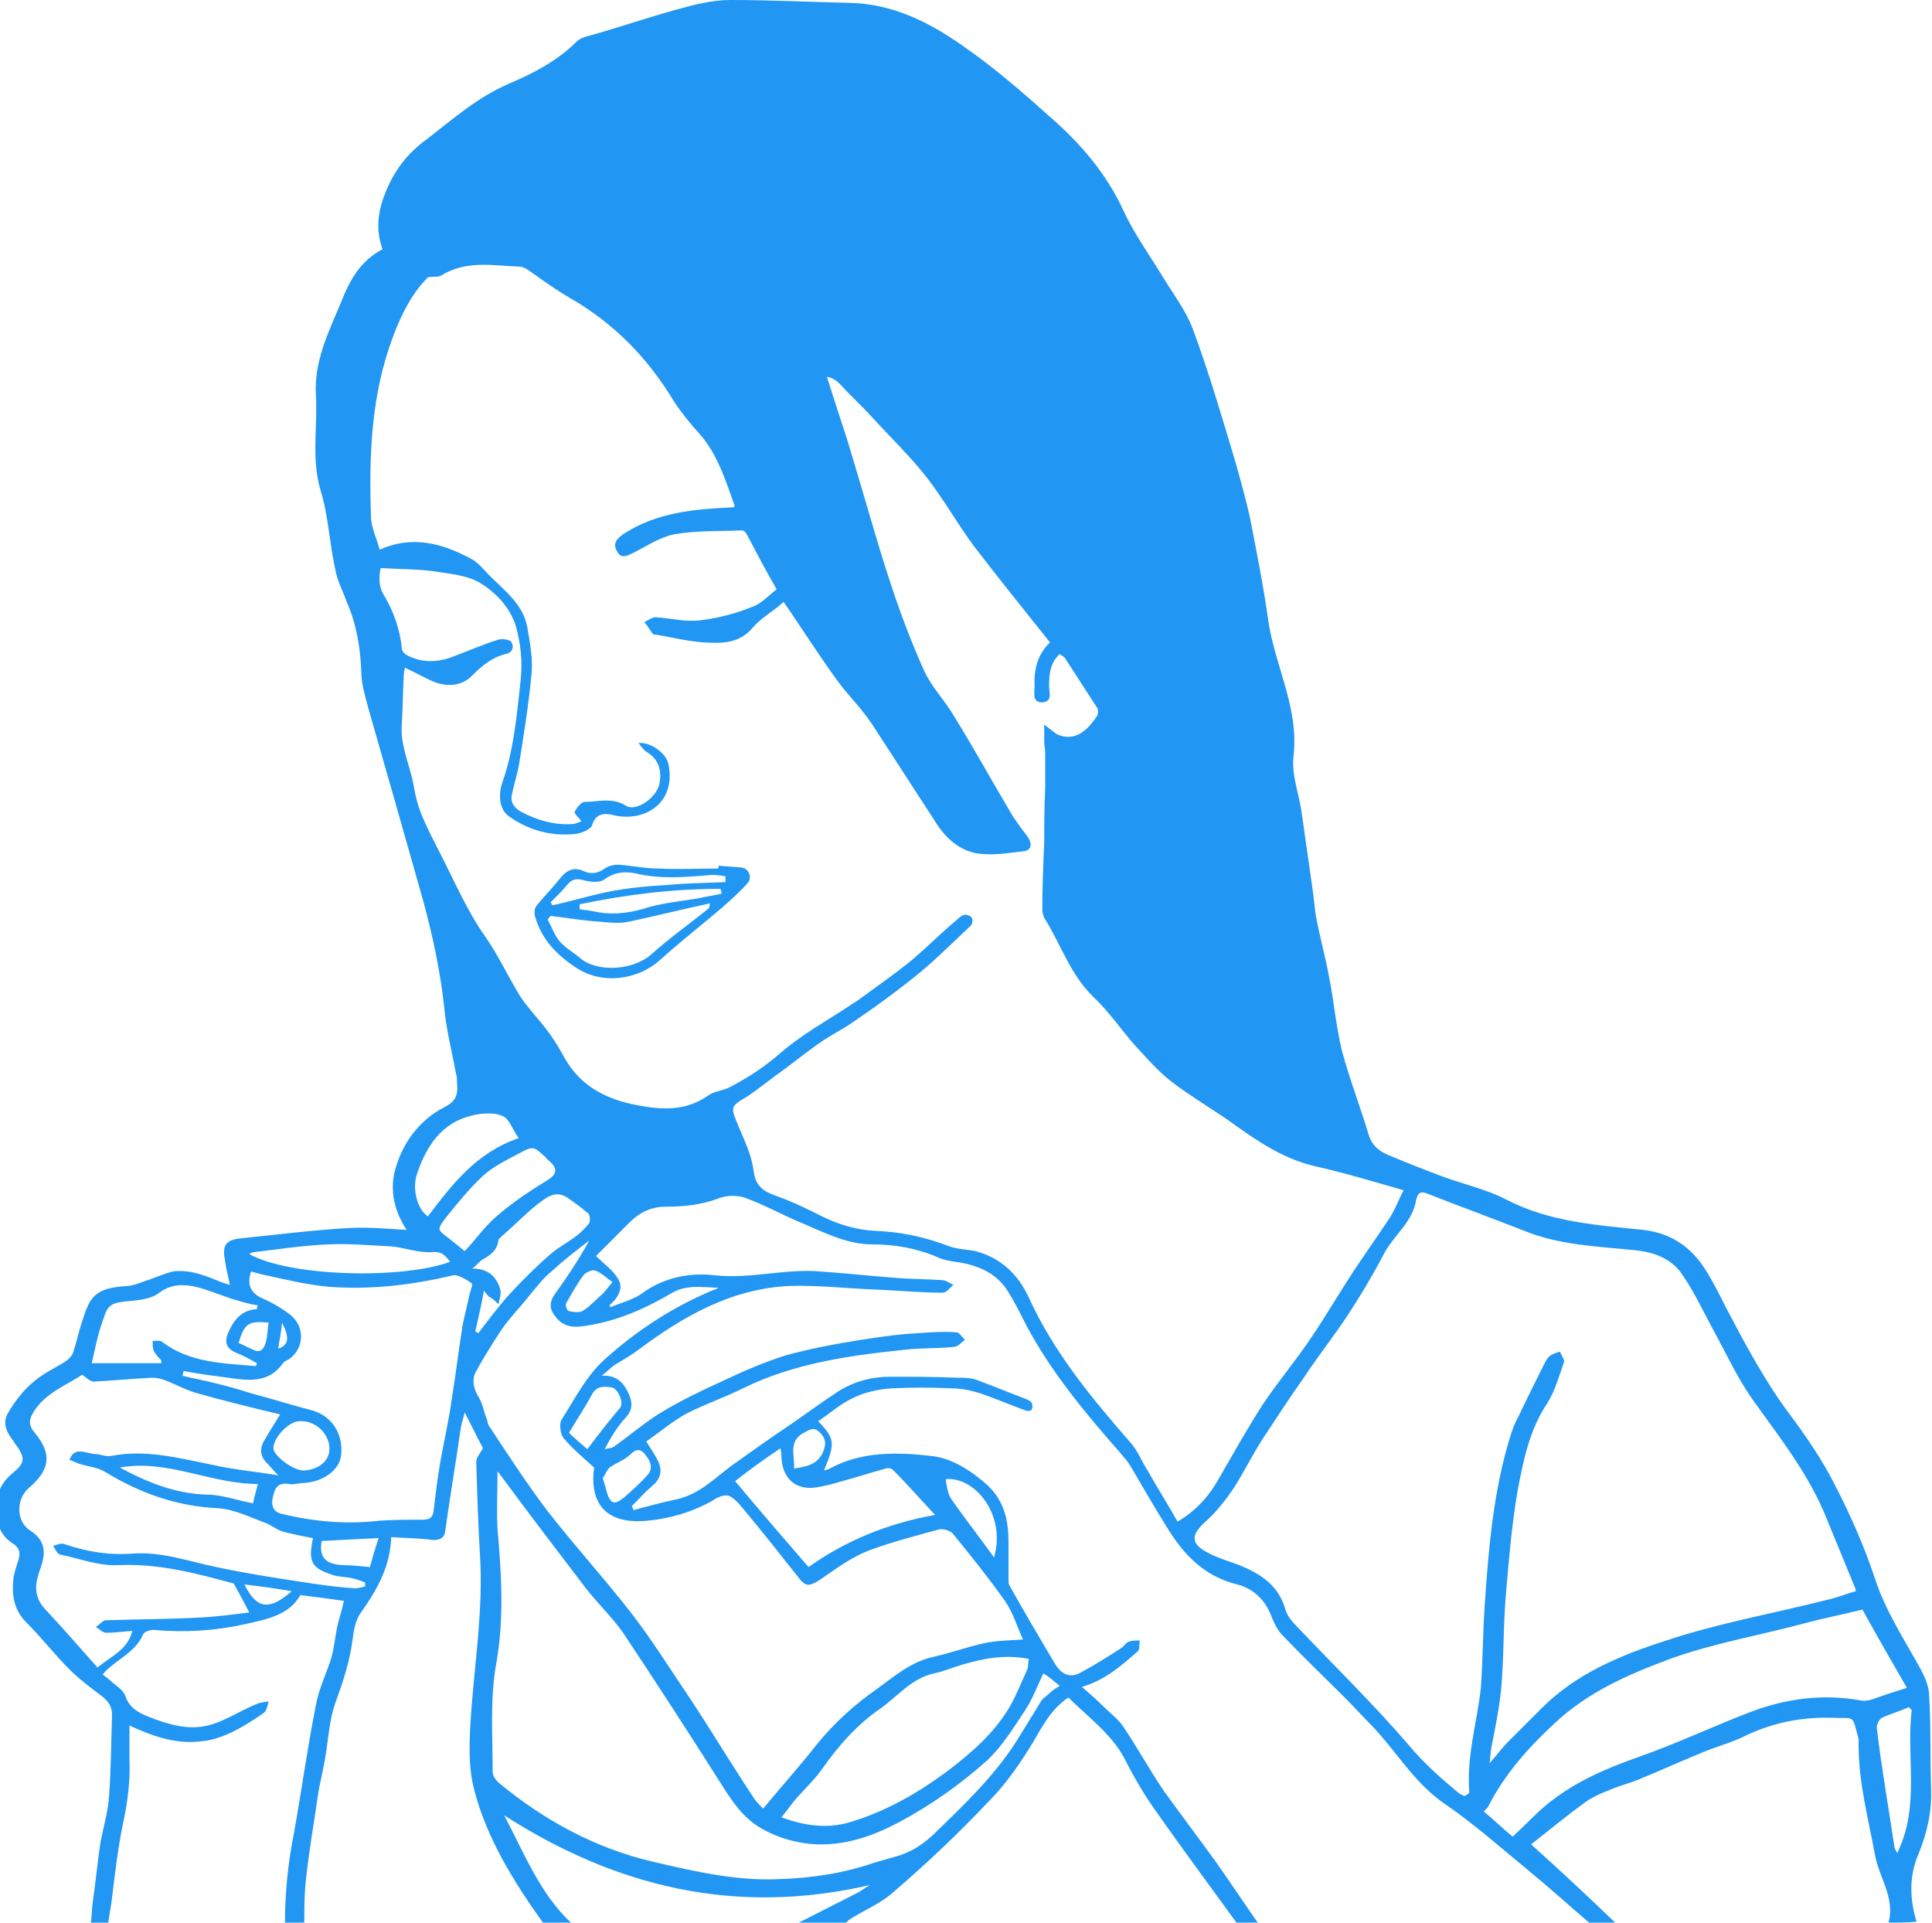 <?xml version="1.0" encoding="utf-8"?>
<!-- Generator: Adobe Illustrator 19.2.1, SVG Export Plug-In . SVG Version: 6.00 Build 0)  -->
<svg version="1.1" id="Layer_1" xmlns="http://www.w3.org/2000/svg" xmlns:xlink="http://www.w3.org/1999/xlink" x="0px" y="0px"
	 viewBox="0 0 200 199" style="enable-background:new 0 0 200 199;" xml:space="preserve">
<style type="text/css">
	.st0{fill:#2196F3;}
</style>
<g id="mouthwash-lady">
	<path class="st0" d="M195.5,199c0.7-2.6-1-4.7-1.4-7c-0.7-3.8-1.7-7.5-1.7-11.4c0-0.2,0-0.4,0-0.6c-0.7-2.6-0.3-2.1-2.7-2.2
		c-3.2-0.1-6.2,0.5-9.1,1.9c-1.4,0.7-3,1.1-4.4,1.7c-2.2,0.9-4.4,1.9-6.6,2.8c-0.7,0.3-1.5,0.5-2.3,0.8c-1,0.4-2.1,0.8-3,1.4
		c-2.1,1.5-4,3.1-5.8,4.5c3,2.7,5.9,5.4,8.7,8.1c-0.9,0-1.8,0-2.7,0c-2.1-1.8-4.2-3.7-6.4-5.5c-2.8-2.3-5.6-4.8-8.7-6.9
		c-3.1-2.2-4.9-5.4-7.4-8c-0.9-0.9-1.8-1.9-2.7-2.8c-2.2-2.2-4.4-4.3-6.5-6.5c-0.6-0.6-1-1.5-1.3-2.3c-0.7-1.6-1.9-2.6-3.4-3
		c-3.3-0.8-5.4-2.9-7.1-5.6c-1.4-2.2-2.7-4.5-4-6.7c-0.3-0.5-0.7-0.9-1.1-1.4c-3.6-4.1-7.1-8.3-9.7-13.2c-0.6-1.2-1.2-2.4-1.9-3.5
		c-1.2-1.9-3.2-2.7-5.4-3c-0.7-0.1-1.3-0.2-1.9-0.5c-2.1-0.9-4.4-1.3-6.7-1.3c-2.7,0-5.1-1.3-7.5-2.3c-1.9-0.8-3.7-1.8-5.6-2.5
		c-0.8-0.3-1.9-0.3-2.7,0c-1.8,0.7-3.7,0.9-5.6,0.9c-1.5,0-2.7,0.6-3.7,1.6c-1.2,1.2-2.4,2.4-3.5,3.5c0.9,0.9,1.8,1.5,2.3,2.4
		c0.6,1-0.1,2-0.9,2.7c0,0.1,0.1,0.2,0.1,0.2c1.2-0.5,2.5-0.8,3.5-1.6c2.2-1.5,4.7-2,7.3-1.7c3.7,0.4,7.2-0.7,10.9-0.4
		c2.8,0.2,5.5,0.5,8.3,0.7c1.4,0.1,2.9,0.1,4.3,0.2c0.4,0,0.8,0.3,1.2,0.5c-0.4,0.3-0.7,0.8-1.1,0.8c-2.1,0-4.3-0.2-6.4-0.3
		c-3.2-0.1-6.4-0.5-9.5-0.4c-6,0.3-10.9,3.1-15.6,6.6c-0.8,0.6-1.7,1.1-2.5,1.6c-0.4,0.3-0.7,0.6-1.3,1.1c1.6-0.1,2.3,0.8,2.8,1.9
		c0.4,0.9,0.4,1.7-0.4,2.5c-0.8,0.9-1.5,2-2.1,3.2c0.3-0.1,0.8-0.1,1-0.3c1.7-1.2,3.3-2.6,5-3.6c2-1.2,4.1-2.2,6.3-3.2
		c2.1-1,4.2-1.9,6.4-2.6c2.5-0.7,5.2-1.2,7.7-1.6c2-0.3,3.9-0.6,5.9-0.7c1.4-0.1,2.7-0.2,4.1-0.1c0.3,0,0.6,0.5,0.9,0.8
		c-0.4,0.2-0.7,0.7-1.1,0.7c-1.7,0.2-3.4,0.1-5.1,0.3c-5.8,0.6-11.5,1.4-16.8,4c-2,1-4.1,1.7-6,2.7c-1.4,0.8-2.7,1.9-4,2.8
		c0.5,0.8,1,1.5,1.3,2.2c0.4,1,0.1,1.8-0.8,2.5c-0.7,0.6-1.3,1.3-2,2c0.1,0.1,0.1,0.3,0.2,0.4c1.5-0.4,2.9-0.8,4.4-1.1
		c2.3-0.5,3.9-2.1,5.6-3.4c2.1-1.5,4.2-3,6.3-4.4c1.6-1.1,3.2-2.3,4.9-3.4c1.6-1,3.4-1.5,5.3-1.5c2.3,0,4.7,0,7,0.1
		c0.7,0,1.5,0,2.2,0.3c1.6,0.6,3.3,1.3,4.9,1.9c0.2,0.1,0.5,0.2,0.6,0.4c0.1,0.2,0.1,0.5,0,0.7c0,0.1-0.4,0.2-0.6,0.1
		c-1.4-0.5-2.8-1.1-4.2-1.6c-1.1-0.4-2.3-0.7-3.5-0.7c-2.1-0.1-4.2-0.1-6.2,0c-1.4,0.1-2.8,0.4-4,1c-1.3,0.6-2.4,1.6-3.6,2.4
		c1.7,1.8,1.8,2.2,0.6,5.1c0.3-0.1,0.5-0.1,0.6-0.2c3.3-1.8,7-1.7,10.5-1.3c2.1,0.2,4.1,1.5,5.8,3c1.8,1.7,2.2,3.7,2.2,6
		c0,1.3,0,2.5,0,3.8c0,0.2,0,0.5,0.1,0.6c1.5,2.7,3.1,5.4,4.7,8.1c0.6,1,1.5,1.6,2.7,0.9c1.5-0.8,2.9-1.7,4.3-2.6
		c0.2-0.2,0.4-0.5,0.7-0.6c0.3-0.1,0.7-0.1,1.1-0.1c-0.1,0.4,0,0.9-0.2,1.1c-1.7,1.5-3.4,3-5.8,3.7c0.8,0.7,1.5,1.3,2.2,2
		c0.7,0.7,1.5,1.3,2,2c1.5,2.2,2.8,4.6,4.3,6.8c1.8,2.5,3.7,5,5.5,7.5c1.4,2,2.8,4.1,4.2,6.1c-0.7,0-1.5,0-2.2,0
		c-2.9-4-5.8-7.9-8.6-11.9c-1.1-1.6-2.1-3.3-3-5.1c-1.4-2.6-3.8-4.3-5.8-6.3c-1.8,1.2-2.7,3-3.7,4.7c-1.3,2.1-2.7,4.2-4.5,6
		c-3.2,3.4-6.6,6.6-10.1,9.6c-1.3,1.1-3,1.8-4.4,2.7c-0.1,0.1-0.2,0.2-0.3,0.3c-1.6,0-3.3,0-4.9,0c2-1,4.1-2.1,6.1-3.1
		c0.4-0.2,0.7-0.5,1.3-0.8c-13.8,3.2-26.2,0.3-37.9-7.2c2.1,4,3.7,8.1,6.9,11.1c-1,0-1.9,0-2.9,0c-3-4.2-5.8-8.7-7.1-13.7
		c-0.7-2.6-0.5-5.6-0.3-8.4c0.4-5.2,1.2-10.4,0.9-15.7c-0.2-3.3-0.3-6.6-0.4-9.9c0-0.4,0.4-0.9,0.7-1.4c-0.6-1.1-1.2-2.4-1.9-3.7
		c-0.1,0.5-0.3,1-0.4,1.6c-0.5,3.5-1.1,7-1.6,10.6c-0.1,0.8-0.5,1-1.3,1c-1.4-0.2-2.9-0.2-4.3-0.3c-0.1,3.1-1.5,5.5-3.2,7.9
		c-0.5,0.7-0.7,1.8-0.8,2.7c-0.3,2.3-1,4.4-1.8,6.6c-0.6,1.7-0.7,3.6-1,5.4c-0.2,1.4-0.6,2.8-0.8,4.2c-0.4,2.8-0.9,5.6-1.2,8.4
		c-0.2,1.6-0.2,3.2-0.2,4.8c-0.7,0-1.3,0-2,0c0-3.1,0.3-6.2,0.9-9.2c0.8-4.4,1.4-8.9,2.3-13.4c0.3-1.7,1.1-3.3,1.6-4.9
		c0.3-1.1,0.4-2.2,0.6-3.2c0.2-0.9,0.5-1.7,0.7-2.7c-1.3-0.2-2.9-0.4-4.5-0.6c-1.2,2.1-3.5,2.5-5.7,3c-3.1,0.7-6.3,0.9-9.5,0.6
		c-0.4,0-1,0.2-1.1,0.5c-0.8,1.8-2.6,2.5-3.9,3.8c-0.1,0.1-0.1,0.2-0.3,0.3c0.4,0.3,0.8,0.6,1.1,0.9c0.5,0.4,1.1,0.8,1.3,1.4
		c0.4,1.2,1.4,1.7,2.4,2.1c2,0.8,4.1,1.4,6.1,0.9c1.7-0.4,3.3-1.5,5-2.2c0.4-0.2,0.8-0.2,1.3-0.3c-0.1,0.4-0.2,1-0.5,1.2
		c-1,0.7-2.1,1.4-3.3,2c-0.9,0.4-1.9,0.8-2.9,0.9c-2.7,0.4-5.1-0.4-7.7-1.6c0,1.2,0,2.4,0,3.5c0.1,2.3-0.2,4.5-0.7,6.8
		c-0.5,2.5-0.8,5-1.1,7.5c-0.1,0.9-0.3,1.8-0.4,2.7c-0.6,0-1.2,0-1.8,0c0.1-0.7,0.1-1.5,0.2-2.2c0.3-2.1,0.5-4.2,0.8-6.2
		c0.3-1.6,0.8-3.2,0.9-4.9c0.2-2.8,0.2-5.5,0.3-8.3c0-0.9-0.4-1.4-1-1.9c-1.2-0.9-2.4-1.8-3.4-2.8c-1.6-1.6-2.9-3.3-4.5-4.9
		c-1.3-1.3-1.5-2.9-1.3-4.6c0.1-0.6,0.3-1.2,0.5-1.8c0.2-0.7,0.2-1.2-0.5-1.7c-1.2-0.7-1.7-1.9-1.8-3.2c-0.1-1.7,0.4-3.1,1.8-4.2
		c1.2-1,1.2-1.5,0.3-2.8c-0.2-0.2-0.3-0.5-0.5-0.7c-0.6-0.8-0.9-1.7-0.4-2.6c0.7-1.2,1.6-2.4,2.7-3.3c0.9-0.8,2.2-1.4,3.3-2.1
		c0.3-0.2,0.7-0.6,0.8-1c0.3-0.9,0.5-1.9,0.8-2.8c0.9-2.9,1.3-3.8,4.9-4c0.8-0.1,1.6-0.5,2.3-0.7c0.8-0.3,1.5-0.6,2.3-0.8
		c1.6-0.2,3,0.3,4.5,0.9c0.4,0.2,0.8,0.3,1.4,0.5c-0.2-1-0.4-1.7-0.5-2.5c-0.3-1.5,0-2.1,1.4-2.3c3.9-0.4,7.8-0.9,11.6-1.1
		c1.9-0.1,3.9,0.1,5.8,0.2c-1.2-1.8-1.7-3.8-1.3-5.8c0.7-3,2.5-5.5,5.2-6.9c1.4-0.7,1.4-1.5,1.3-2.7c0-0.3,0-0.5-0.1-0.8
		c-0.4-2.2-1-4.5-1.2-6.7c-0.4-3.8-1.2-7.5-2.2-11.2c-1.9-6.7-3.8-13.4-5.7-20c-0.3-1.2-0.7-2.4-0.7-3.7c-0.1-2.5-0.5-4.9-1.5-7.2
		c-0.4-1.1-1-2.2-1.2-3.4c-0.6-2.7-0.7-5.5-1.5-8.1c-1-3.3-0.3-6.6-0.5-9.9c-0.2-3.5,1.3-6.5,2.6-9.6c0.9-2.3,2-4.3,4.3-5.5
		c-0.7-1.9-0.5-3.8,0.2-5.6c0.9-2.4,2.3-4.3,4.4-5.8c2.7-2.1,5.2-4.3,8.4-5.7c2.6-1.1,5.1-2.4,7.1-4.4c0.3-0.3,0.8-0.5,1.3-0.6
		C64.2,2.8,67.1,1.8,70,1c1.8-0.5,3.7-1,5.6-1C79.7,0,83.9,0.2,88,0.3c4.4,0.1,8.2,2,11.6,4.4c3.2,2.2,6.2,4.8,9.1,7.4
		c3.1,2.7,5.8,5.8,7.6,9.7c1.1,2.4,2.7,4.6,4.1,6.9c1.1,1.8,2.4,3.5,3.1,5.4c1.7,4.6,3.1,9.4,4.5,14.1c0.5,1.8,1,3.6,1.4,5.4
		c0.7,3.6,1.4,7.1,1.9,10.7c0.7,4.7,3.2,9,2.6,14c-0.2,1.8,0.5,3.7,0.8,5.5c0.4,2.8,0.8,5.6,1.2,8.4c0.1,0.8,0.2,1.7,0.3,2.5
		c0.4,2.2,1,4.3,1.4,6.5c0.5,2.5,0.7,5,1.3,7.5c0.8,3,1.9,5.8,2.8,8.8c0.3,1,1,1.6,1.9,2c1.9,0.8,3.9,1.6,5.8,2.3
		c2.2,0.8,4.5,1.3,6.6,2.4c4.5,2.3,9.3,2.6,14.1,3.1c2.6,0.3,4.6,1.5,6.1,3.6c0.9,1.3,1.7,2.9,2.4,4.3c2,3.8,4,7.6,6.6,11.1
		c1.8,2.4,3.5,4.9,4.8,7.5c1.6,3.1,3,6.3,4.1,9.6c1.1,3.4,3.1,6.4,4.8,9.5c0.4,0.8,0.8,1.7,0.8,2.6c0.2,3.2,0.1,6.4,0.2,9.6
		c0.1,2.4-0.4,4.6-1.3,6.8c-1,2.3-0.9,4.7-0.2,7C197.5,199,196.5,199,195.5,199z M77.9,65c-1.4,1.6-3.1,1.6-4.9,1.5
		c-1.7-0.1-3.3-0.5-5-0.8c-0.2,0-0.4,0-0.5-0.2c-0.3-0.4-0.5-0.8-0.8-1.1c0.4-0.2,0.9-0.6,1.3-0.5c1.5,0.1,3,0.5,4.5,0.3
		c1.8-0.2,3.7-0.7,5.4-1.4c0.9-0.3,1.7-1.2,2.5-1.8c-1.1-1.9-2.1-3.8-3.1-5.7c-0.1-0.2-0.3-0.4-0.5-0.4c-2.4,0.1-4.7,0-7,0.4
		c-1.5,0.3-2.8,1.2-4.2,1.9c-0.6,0.3-1.3,0.7-1.7-0.1c-0.5-0.8-0.1-1.3,0.6-1.8c3.5-2.3,7.4-2.6,11.5-2.8c0-0.1,0.1-0.2,0-0.3
		c-0.9-2.5-1.7-5.1-3.5-7.2c-1-1.1-1.9-2.2-2.7-3.4c-2.7-4.5-6.2-8.1-10.7-10.7c-1.4-0.8-2.8-1.8-4.2-2.8c-0.3-0.2-0.7-0.5-1.1-0.5
		c-2.7-0.1-5.5-0.7-8.1,0.9c-0.3,0.2-0.8,0.1-1.4,0.2c-1.6,1.6-2.7,3.7-3.6,6.1c-2.3,6.1-2.5,12.3-2.3,18.6c0,1.2,0.6,2.3,0.9,3.5
		c3.3-1.5,6.4-0.7,9.4,0.9c0.8,0.4,1.4,1.2,2,1.8c1.6,1.6,3.5,3,3.9,5.4c0.3,1.7,0.6,3.4,0.4,5c-0.3,3.1-0.8,6.2-1.3,9.3
		c-0.2,1-0.5,1.9-0.7,2.9c-0.2,0.8,0.2,1.4,0.9,1.8c1.7,0.9,3.4,1.4,5.3,1.3c0.4,0,0.7-0.2,1-0.3c-0.3-0.4-0.8-0.8-0.7-1
		c0.2-0.4,0.7-1,1-1c1.4,0,2.9-0.5,4.3,0.4c1.1,0.7,3.4-1,3.5-2.5c0.2-1.3-0.2-2.4-1.4-3.1c-0.3-0.2-0.5-0.5-0.8-0.9
		c1.3-0.1,2.9,1.1,3.1,2.2c0.8,3.9-2.3,6-5.6,5.3c-0.7-0.2-1.9-0.4-2.3,1c-0.1,0.4-1,0.8-1.6,0.9c-2.5,0.3-4.9-0.3-7-1.8
		c-0.9-0.6-1.2-2-0.7-3.5c1.2-3.4,1.5-7,1.9-10.6c0.2-2,0-3.8-0.5-5.6c-0.6-1.9-2-3.4-3.6-4.4c-1.4-0.9-3.3-1-5.1-1.3
		c-1.7-0.2-3.5-0.2-5.3-0.3c-0.2,1-0.2,2,0.4,2.9c1,1.7,1.6,3.5,1.8,5.4c0,0.3,0.3,0.6,0.5,0.7c1.5,0.8,3.1,0.8,4.7,0.2
		c1.6-0.6,3.2-1.3,4.8-1.8c0.4-0.1,1.1,0,1.3,0.2c0.4,0.6,0.1,1.2-0.6,1.3c-1.5,0.4-2.5,1.3-3.5,2.3c-1,1-2.5,1.1-3.8,0.6
		c-1-0.4-2-1-3.1-1.5c0,0.2-0.1,0.5-0.1,0.8c-0.1,1.7-0.1,3.3-0.2,5c-0.2,2.2,0.8,4.2,1.2,6.3c0.2,1.2,0.5,2.4,1,3.5
		c0.5,1.2,1.1,2.3,1.7,3.5c1.5,2.9,2.8,6,4.7,8.7c1.4,2,2.4,4.2,3.7,6.3c0.8,1.2,1.8,2.2,2.7,3.4c0.7,0.9,1.3,1.9,1.9,3
		c1.7,2.9,4.3,4.2,7.5,4.8c2.6,0.5,5,0.6,7.3-1c0.7-0.5,1.6-0.5,2.3-0.9c1.9-1,3.6-2.1,5.3-3.6c2.1-1.8,4.6-3.2,6.9-4.7
		c0.4-0.3,0.8-0.5,1.2-0.8c1.9-1.4,3.8-2.7,5.6-4.2c1.4-1.2,2.7-2.5,4.1-3.7c0.4-0.3,0.7-0.7,1.1-0.8c0.2-0.1,0.7,0.1,0.8,0.3
		c0.1,0.1,0.1,0.6-0.1,0.8c-1.7,1.6-3.4,3.3-5.2,4.8c-2.3,1.9-4.8,3.7-7.3,5.4c-0.9,0.6-1.9,1.1-2.8,1.7c-1.3,0.9-2.6,1.9-3.9,2.9
		c-1.3,0.9-2.5,1.9-3.8,2.8c-2,1.2-1.9,1.1-1,3.3c0.6,1.4,1.3,2.9,1.5,4.4c0.2,1.7,1,2.2,2.4,2.7c1.7,0.6,3.3,1.4,4.9,2.2
		c1.7,0.8,3.4,1.3,5.3,1.4c2.6,0.1,5,0.6,7.4,1.5c0.9,0.4,2,0.4,3,0.6c2.6,0.7,4.4,2.4,5.5,4.8c2.6,5.7,6.5,10.4,10.6,15.1
		c0.7,0.8,1.1,1.9,1.7,2.8c1,1.8,2.1,3.5,3.1,5.3c2-1.2,3.3-2.7,4.3-4.5c1.5-2.6,2.9-5.1,4.5-7.6c1.6-2.4,3.4-4.5,5-6.9
		c1.5-2.2,2.9-4.6,4.4-6.9c1.2-1.8,2.4-3.5,3.6-5.3c0.7-1,1.1-2.2,1.6-3.1c-3.1-0.9-6.1-1.8-9.2-2.5c-3-0.7-5.5-2.3-7.9-4
		c-2.3-1.7-4.8-3.1-7-4.8c-1.4-1.1-2.6-2.5-3.8-3.8c-1.4-1.6-2.6-3.4-4.2-4.9c-2.4-2.3-3.4-5.5-5.1-8.2c-0.1-0.2-0.2-0.6-0.2-0.8
		c0-2.4,0.1-4.7,0.2-7.1c0-1.8,0-3.6,0.1-5.5c0-1.3,0-2.5,0-3.8c0-0.3-0.1-0.6-0.1-1c0-0.6,0-1.2,0-1.8c0.4,0.3,0.9,0.7,1.3,1
		c1.8,0.8,3.1-0.3,4.1-1.8c0.2-0.2,0.2-0.7,0.1-0.9c-1.1-1.7-2.2-3.4-3.3-5.1c-0.1-0.2-0.3-0.3-0.6-0.5c-1,0.9-1.1,2.1-1.1,3.3
		c0,0.7,0.4,1.6-0.7,1.7c-1.1,0-0.8-1-0.8-1.7c-0.1-1.8,0.4-3.4,1.6-4.5c-2.7-3.4-5.3-6.6-7.9-10c-1.7-2.3-3.1-4.8-4.8-7
		c-1.7-2.2-3.8-4.2-5.7-6.3c-1.1-1.2-2.3-2.3-3.4-3.5c-0.3-0.3-0.7-0.6-1.3-0.7c0.7,2.2,1.4,4.4,2.1,6.5c0.3,1,0.6,2,0.9,3
		c1.2,4,2.3,8,3.6,11.9c1,3.1,2.2,6.2,3.5,9.1c0.8,1.7,2.2,3.1,3.1,4.7c2,3.2,3.8,6.5,5.7,9.7c0.5,0.9,1.2,1.8,1.8,2.6
		c0.6,0.8,0.5,1.5-0.3,1.6c-1.7,0.2-3.4,0.5-5,0.2c-2-0.4-3.4-1.9-4.4-3.6c-2.1-3.2-4.2-6.5-6.3-9.7c-1.1-1.7-2.6-3.1-3.8-4.8
		c-1.8-2.5-3.4-5-5.1-7.5c-0.1-0.1-0.2-0.3-0.3-0.4C80.2,63.2,78.8,63.9,77.9,65z M152.1,185.5c-0.3-3.7,0.8-7.2,1.2-10.8
		c0.2-2.8,0.2-5.7,0.4-8.6c0.4-5.9,0.9-11.9,2.7-17.6c0.2-0.6,0.4-1.2,0.7-1.7c0.9-1.9,1.8-3.7,2.7-5.5c0.2-0.4,0.4-0.8,0.7-1
		c0.3-0.2,0.7-0.3,1-0.4c0.1,0.4,0.5,0.8,0.4,1.1c-0.5,1.4-0.9,2.9-1.7,4.2c-1.9,2.8-2.5,6-3.1,9.1c-0.6,3.5-0.9,7.1-1.2,10.6
		c-0.3,3.3-0.2,6.6-0.5,9.9c-0.2,2-0.6,4-1,6c-0.1,0.5-0.1,0.9-0.2,1.7c0.8-0.9,1.3-1.6,1.9-2.2c1.2-1.2,2.3-2.3,3.5-3.5
		c3.6-3.6,8.2-5.5,12.9-7c5.4-1.8,11.1-2.8,16.6-4.2c1-0.2,1.9-0.6,3-0.9c0,0,0-0.1,0-0.2c-1-2.4-2-4.9-3-7.3
		c-1.8-4.5-4.7-8.2-7.5-12.1c-1.6-2.2-2.7-4.6-4-7c-1.1-2-2.1-4.2-3.4-6.1c-1.1-1.7-2.9-2.4-5-2.6c-3.8-0.4-7.7-0.5-11.4-2
		c-3.3-1.3-6.6-2.5-9.9-3.8c-0.7-0.3-1.1-0.3-1.3,0.6c-0.4,2.4-2.4,3.7-3.4,5.7c-1.1,2.1-2.3,4.1-3.6,6.1c-1.5,2.3-3.2,4.4-4.7,6.7
		c-1.5,2.1-2.9,4.3-4.3,6.4c-1,1.6-1.8,3.2-2.8,4.8c-0.8,1.2-1.8,2.5-2.9,3.5c-1.7,1.5-1.7,2.4,0.3,3.4c1,0.5,2,0.8,3.1,1.2
		c2.2,0.9,4.1,2.1,4.8,4.7c0.2,0.6,0.7,1.2,1.2,1.7c3.9,4.1,7.9,8,11.6,12.3c1.5,1.8,3.2,3.3,5,4.8c0.2,0.2,0.5,0.3,0.7,0.4
		C152,185.7,152.1,185.6,152.1,185.5z M69.6,133.8c-2.7,1.6-5.6,2.9-8.8,3.4c-1.1,0.2-2.3,0.3-3.2-0.8c-0.7-0.8-0.8-1.5-0.2-2.4
		c1.3-1.8,2.5-3.6,3.6-5.6c-1.3,1-2.6,2-3.8,3.1c-0.5,0.4-1,0.9-1.4,1.4c-0.7,0.8-1.3,1.6-2,2.4c-0.7,0.8-1.4,1.6-2,2.5
		c-0.9,1.4-1.8,2.8-2.6,4.3c-0.4,0.9-0.1,1.8,0.4,2.6c0.4,0.7,0.5,1.5,0.8,2.2c0.1,0.3,0.1,0.6,0.3,0.8c1.9,2.9,3.8,5.8,5.9,8.6
		c2.8,3.6,5.9,7,8.7,10.6c2.1,2.7,3.9,5.6,5.8,8.4c2.4,3.6,4.6,7.3,7,10.9c0.2,0.3,0.5,0.6,0.9,1c1.9-2.3,3.8-4.4,5.6-6.7
		c1.8-2.2,3.9-4.1,6.2-5.7c1.8-1.3,3.5-2.8,5.8-3.3c1.8-0.4,3.4-1,5.2-1.4c1.3-0.3,2.6-0.3,4.1-0.4c-0.6-1.3-1-2.7-1.8-3.9
		c-1.7-2.4-3.6-4.8-5.5-7.1c-0.3-0.3-1-0.5-1.4-0.4c-2.5,0.7-4.9,1.3-7.3,2.2c-1.8,0.7-3.4,1.9-5,3c-1.1,0.7-1.5,0.8-2.3-0.3
		c-1.9-2.4-3.8-4.8-5.8-7.2c-0.4-0.5-0.9-1-1.4-1.2c-0.5-0.1-1.2,0.2-1.6,0.5c-2.1,1.2-4.5,1.9-6.8,2.1c-4.2,0.4-6-1.7-5.5-5.5
		c-1.2-1.1-2.3-2-3.2-3.1c-0.3-0.4-0.4-1.4-0.2-1.8c1.4-2.2,2.6-4.6,4.5-6.3c3.1-2.8,6.7-5.2,10.6-6.9c0.4-0.2,0.8-0.3,1.2-0.5
		C72.5,133.2,71,133,69.6,133.8z M108,173.2c-0.6,1.3-1.1,2.6-1.8,3.7c-1.2,1.8-2.4,3.8-4,5.3c-2.8,2.5-5.9,4.7-9.3,6.5
		c-2.7,1.4-5.4,2.3-8.4,2.2c-1.9-0.1-3.8-0.6-5.6-1.6c-2.1-1.2-3.2-3-4.4-4.9c-3.3-5.2-6.6-10.3-10-15.4c-1.2-1.7-2.7-3.1-4-4.8
		c-2.9-3.8-5.8-7.6-8.6-11.4c-0.1-0.1-0.2-0.3-0.4-0.5c0,2.1-0.1,4,0,5.9c0.4,4.6,0.7,9.2-0.1,13.8c-0.7,3.8-0.4,7.6-0.4,11.4
		c0,0.4,0.3,0.8,0.6,1.1c4.7,3.9,10,6.8,16,8.2c4.3,1,8.6,2,13,1.8c3.4-0.1,6.7-0.6,9.9-1.7c0.7-0.2,1.4-0.4,2.1-0.6
		c1.5-0.4,2.7-1.1,3.9-2.2c3.2-3.1,6.4-6.1,8.8-9.9c0.8-1.3,1.6-2.6,2.4-3.9c0.2-0.4,0.6-0.6,0.9-0.9c0.3-0.3,0.6-0.5,1.1-0.8
		C109,173.9,108.5,173.5,108,173.2z M9.8,150.5c0.6,0,1.1,0.3,1.7,0.2c3.6-0.7,6.9,0.2,10.4,0.9c2.2,0.5,4.4,0.7,6.9,1.1
		c-0.6-0.6-0.9-1-1.2-1.3c-0.7-0.7-0.7-1.5-0.3-2.2c0.5-0.9,1.1-1.8,1.7-2.8c-2.9-0.7-5.8-1.4-8.6-2.2c-1.1-0.3-2.2-0.9-3.2-1.3
		c-0.5-0.2-1-0.3-1.5-0.3c-2,0.1-4,0.3-6,0.4c-0.4,0-0.7-0.4-1.2-0.7c-1.7,1.1-3.8,1.9-5,3.8c-0.5,0.8-0.6,1.4,0.1,2.2
		c1.8,2.2,1.6,3.8-0.6,5.7c-1.4,1.2-1.3,3.5,0.1,4.4c1.4,0.9,1.7,2,1.2,3.6c-0.2,0.6-0.4,1.1-0.5,1.7c-0.2,1.1,0.1,2.1,1,3
		c1.8,1.9,3.5,3.9,5.3,5.9c1.4-1.2,3.1-1.8,3.6-3.8c-1.1,0.1-1.9,0.2-2.7,0.2c-0.4,0-0.7-0.4-1.1-0.6c0.4-0.2,0.7-0.7,1.1-0.7
		c3.4-0.1,6.7-0.1,10.1-0.3c1.6-0.1,3.1-0.3,4.7-0.5c-0.5-1-1-1.9-1.6-3c-3.7-1-7.7-2.1-12-1.9c-2,0.1-4-0.7-6-1.1
		c-0.3-0.1-0.5-0.6-0.7-0.9c0.4-0.1,0.8-0.3,1.1-0.2c2.3,0.8,4.7,1.2,7.2,1c3-0.2,5.7,0.8,8.6,1.4c3.3,0.7,6.6,1.2,9.9,1.7
		c1.4,0.2,2.9,0.4,4.4,0.5c0.4,0,0.7-0.1,1.1-0.2c0-0.1,0-0.3,0-0.4c-0.5-0.2-1-0.4-1.6-0.5c-0.6-0.1-1.3-0.1-1.8-0.3
		c-2.2-0.7-2.5-1.4-2-3.8c-1.1-0.2-2.1-0.4-3.2-0.7c-0.6-0.2-1.2-0.7-1.8-0.9c-1.6-0.6-3.2-1.4-4.9-1.5c-4.3-0.2-8.1-1.6-11.7-3.8
		c-0.7-0.4-1.6-0.5-2.3-0.7c-0.4-0.1-0.8-0.3-1.3-0.5C7.7,149.7,8.8,150.4,9.8,150.5z M27.2,134.4c0.9,0.4,1.8,0.9,2.6,1.5
		c1.8,1.2,1.8,3.6,0.1,4.8c-0.2,0.1-0.5,0.2-0.6,0.4c-1.5,2.1-3.6,1.8-5.7,1.5c-1.5-0.2-3.1-0.4-4.6-0.7c0,0.2-0.1,0.3-0.1,0.5
		c1.2,0.3,2.4,0.5,3.5,0.8c1.3,0.3,2.6,0.7,3.9,1.1c1.9,0.5,3.8,1.1,5.7,1.6c2.3,0.5,3.6,2.5,3.3,4.8c-0.2,1.5-1.9,2.7-3.9,2.8
		c-0.5,0-1,0.2-1.5,0.1c-1.3-0.2-1.5,0.6-1.7,1.6c-0.1,0.7,0.1,1.3,1,1.5c3.3,0.8,6.7,1.1,10.1,0.7c1.4-0.1,2.9-0.1,4.3-0.1
		c0.8,0,1.2-0.1,1.3-1c0.2-1.7,0.4-3.4,0.7-5.1c0.4-2.2,0.9-4.4,1.2-6.6c0.4-2.5,0.7-5,1.1-7.5c0.2-1,0.5-2.1,0.7-3.1
		c0.1-0.4,0.4-1.1,0.2-1.2c-0.6-0.4-1.4-0.9-1.9-0.8c-4.2,1-8.4,1.5-12.7,1.2c-2.4-0.2-4.8-0.8-7.1-1.3c-0.4-0.1-0.8-0.2-1.1-0.3
		C25.5,133,26,133.9,27.2,134.4z M192.8,166.6c-2,0.5-4.1,0.9-6.3,1.5c-4.5,1.2-9.2,2-13.6,3.6c-4.3,1.6-8.5,3.4-12,6.7
		c-2.7,2.5-5.1,5.2-6.8,8.5c-0.1,0.2-0.2,0.3-0.5,0.6c1.1,0.9,2.1,1.9,3,2.6c1.3-1.2,2.3-2.3,3.5-3.3c2.8-2.3,6-3.7,9.4-4.9
		c4-1.4,7.8-3.2,11.7-4.7c3.7-1.4,7.5-1.9,11.4-1.2c0.4,0.1,0.8,0,1.2-0.1c1.1-0.4,2.3-0.8,3.6-1.2
		C195.9,172.1,194.4,169.5,192.8,166.6z M99.6,172.3c-1,0.3-1.9,0.7-2.9,0.9c-2.3,0.5-3.7,2.3-5.5,3.6c-2.5,1.7-4.4,3.9-6.1,6.3
		c-0.9,1.3-2.2,2.4-3.2,3.7c-0.3,0.4-0.6,0.8-1,1.3c2.4,0.9,4.8,1.2,7.1,0.5c3.7-1.1,7-3,10.1-5.3c2.5-1.9,4.8-3.9,6.4-6.6
		c0.7-1.2,1.2-2.5,1.8-3.8c0.2-0.4,0.1-0.8,0.2-1.2C103.9,171.2,101.7,171.7,99.6,172.3z M76.1,153.3c2.5,3,5,5.9,7.6,8.9
		c3.8-2.7,8.1-4.5,13.1-5.4c-1.6-1.7-2.9-3.2-4.4-4.7c-0.1-0.1-0.5-0.2-0.7-0.1c-1.5,0.4-3,0.9-4.5,1.3c-1,0.3-2.1,0.6-3.1,0.7
		c-2,0.1-3.1-1.2-3.2-3.1c0-0.2,0-0.4-0.1-1C79,151.1,77.5,152.2,76.1,153.3z M23.9,134.4c-1.2-0.4-2.4-0.9-3.6-1.2
		c-1.3-0.3-2.6-0.3-3.8,0.6c-0.9,0.7-2.3,0.8-3.5,0.9c-1.8,0.2-1.9,0.6-2.4,2.1c-0.5,1.4-0.8,3-1.1,4.3c2.4,0,4.8,0,7.2,0
		c0-0.1,0-0.2,0-0.3c-0.3-0.3-0.6-0.6-0.8-1c-0.1-0.3-0.1-0.7-0.1-1c0.3,0,0.8-0.1,1,0.1c2.9,2.2,6.4,2.2,9.7,2.5
		c0-0.1,0.1-0.2,0.1-0.3c-0.7-0.4-1.4-0.8-2.2-1.1c-0.9-0.4-1.2-1-0.8-2c0.6-1.4,1.4-2.4,3-2.5c0-0.1,0-0.3,0.1-0.4
		C25.8,135,24.9,134.7,23.9,134.4z M51.8,133.5c0.1,0.4-0.1,1-0.2,1.5c-0.3-0.3-0.6-0.6-1-0.8c-0.1-0.1-0.2-0.2-0.5-0.6
		c-0.3,1.6-0.6,2.9-0.9,4.2c0.1,0.1,0.2,0.1,0.3,0.2c1.1-1.4,2.1-2.8,3.3-4.1c1.3-1.4,2.7-2.8,4.2-4.1c0.8-0.7,1.8-1.2,2.7-1.9
		c0.5-0.4,0.9-0.8,1.3-1.3c0.1-0.2,0.1-0.8-0.1-1c-0.7-0.6-1.4-1.1-2.1-1.6c-1.3-0.9-2.3,0-3.1,0.6c-1.3,1-2.4,2.2-3.7,3.3
		c-0.1,0.1-0.3,0.3-0.4,0.4c-0.1,1.1-0.8,1.6-1.7,2.1c-0.3,0.2-0.5,0.5-1,0.9C50.5,131.3,51.4,132.1,51.8,133.5z M51.4,125.9
		c1.6-1.4,3.4-2.6,5.2-3.7c1-0.6,1.2-1.2,0.3-2c-0.1-0.1-0.3-0.2-0.4-0.4c-1.3-1.2-1.3-1.2-2.8-0.4c-1.3,0.7-2.6,1.3-3.7,2.3
		c-1.4,1.3-2.7,2.9-3.9,4.4c-0.9,1.2-0.8,1.2,0.4,2.1c0.5,0.4,1,0.8,1.6,1.3C49.1,128.5,50.1,127,51.4,125.9z M53.7,117.8
		c-0.6-0.8-0.9-1.8-1.5-2.2c-0.7-0.4-1.7-0.4-2.5-0.3c-3.6,0.5-5.4,2.9-6.5,6.1c-0.6,1.6,0,3.8,1.1,4.5
		C46.8,122.6,49.3,119.3,53.7,117.8z M44.7,129.6c-1.4,0.1-2.9-0.5-4.3-0.6c-2.1-0.1-4.3-0.3-6.4-0.2c-2.6,0.1-5.1,0.5-7.7,0.8
		c-0.2,0-0.3,0.1-0.5,0.2c4.3,2.4,16,2.6,20.8,0.8C46.1,130,45.8,129.5,44.7,129.6z M197.9,177c-0.1-0.1-0.2-0.2-0.3-0.3
		c-0.9,0.4-1.9,0.7-2.8,1.1c-0.3,0.2-0.6,0.8-0.5,1.2c0.5,4.1,1.2,8.1,1.8,12.1c0,0.2,0.1,0.3,0.3,0.7
		C198.8,186.9,197.3,181.9,197.9,177z M21.4,154.7c1.6,0,3.1,0.6,4.8,0.9c0.1-0.6,0.3-1.2,0.5-2c-4.9,0-9.4-2.6-14.3-1.7
		C15.2,153.4,18.1,154.6,21.4,154.7z M34.1,149.8c-0.1-1.5-1.5-2.8-3.1-2.7c-1.1,0-2.7,1.7-2.7,2.8c0,0.8,2.2,2.4,3.2,2.3
		C33.1,152.1,34.2,151.1,34.1,149.8z M98.5,155.2c1.4,2,2.9,3.9,4.4,6c1.3-4.4-2-8.4-5-8.1C98,153.8,98.1,154.6,98.5,155.2z
		 M64.2,145.7c0.4-0.5-0.2-2-0.9-2.1c-0.7-0.1-1.5-0.2-2,0.7c-0.7,1.3-1.5,2.5-2.4,4c0.5,0.5,1.1,1,1.9,1.7
		C62,148.4,63.1,147,64.2,145.7z M62.8,154.4c0.4,1.3,0.8,1.4,1.8,0.6c0.8-0.7,1.7-1.5,2.4-2.3c0.6-0.6,0.4-1.4-0.1-2
		c-0.4-0.6-0.9-0.9-1.6-0.2c-0.6,0.6-1.5,0.9-2.2,1.4c-0.3,0.3-0.5,0.8-0.7,1.1C62.6,153.6,62.7,154,62.8,154.4z M35.5,162
		c0.9,0,1.7,0.1,2.8,0.2c0.2-0.8,0.5-1.8,0.9-3c-2.2,0.1-4,0.2-5.9,0.3C33,161.2,33.7,161.9,35.5,162z M61.6,131.5
		c-0.3-0.1-1,0.2-1.2,0.5c-0.7,0.9-1.2,1.9-1.8,2.9c-0.1,0.2,0.1,0.8,0.3,0.8c0.4,0.1,1,0.2,1.4,0c0.8-0.5,1.4-1.2,2.1-1.8
		c0.3-0.3,0.5-0.6,1-1.2C62.7,132.2,62.2,131.7,61.6,131.5z M85.1,150.5c0.4-0.8,0.5-1.5-0.2-2.2c-0.5-0.5-0.8-0.5-1.5-0.1
		c-1.9,0.9-1.1,2.4-1.2,3.8C83.5,151.8,84.5,151.6,85.1,150.5z M24.7,139c0.5,0.2,1,0.5,1.5,0.7c0.8,0.4,1.1-0.1,1.3-0.7
		c0.2-0.7,0.2-1.4,0.3-2.1C25.7,136.7,25.3,137,24.7,139z M30.2,164.7c-1.7-0.3-3.2-0.5-4.9-0.7C26.6,166.6,27.9,166.7,30.2,164.7z
		 M28.8,139.6c1.1-0.4,1.2-1.1,0.4-2.7C29.1,138,28.9,138.8,28.8,139.6z"/>
	<path class="st0" d="M74.4,89.6c0.8,0.1,1.6,0.1,2.4,0.2c0.7,0.1,1.1,1,0.6,1.6c-0.8,0.9-1.7,1.7-2.6,2.5c-2.1,1.8-4.3,3.5-6.4,5.4
		c-2.4,2.2-6.1,2.6-8.7,0.9c-2-1.3-3.6-2.9-4.3-5.3c-0.1-0.3-0.1-0.8,0.1-1.1c0.8-1,1.7-1.9,2.5-2.9c0.7-0.9,1.5-1.2,2.5-0.7
		c0.7,0.3,1.4,0.2,2.1-0.3c0.4-0.3,1-0.4,1.4-0.4c1.4,0.1,2.8,0.4,4.2,0.4c2,0.1,4.1,0,6.1,0C74.4,89.8,74.4,89.7,74.4,89.6z
		 M65.1,95.4c-1,0.2-2,0.1-3,0c-1.7-0.1-3.4-0.4-5.1-0.6c-0.1,0.1-0.2,0.2-0.3,0.4c0.4,0.7,0.7,1.6,1.2,2.2c0.6,0.7,1.5,1.2,2.2,1.8
		c1.8,1.5,5.5,1.2,7.3-0.4c1.9-1.7,4-3.2,6-4.8c0,0,0-0.1,0.1-0.5C70.7,94.1,67.9,94.8,65.1,95.4z M63,92.3c2-0.4,4.1-0.6,6.1-0.7
		c2-0.2,4-0.2,6-0.3c0-0.2,0-0.4,0-0.6c-0.6-0.1-1.3-0.2-1.9-0.1c-2.5,0.2-4.9,0.4-7.4-0.2c-1-0.2-2.1-0.2-3.2,0.6
		c-0.5,0.4-1.5,0.3-2.2,0.1c-0.8-0.2-1.2-0.1-1.7,0.5c-0.5,0.6-1.1,1.2-1.7,1.8c0.1,0.1,0.1,0.2,0.2,0.3C59.1,93.3,61,92.7,63,92.3z
		 M60,93.6c0,0.2,0,0.3,0,0.5c0.4,0.1,0.9,0.1,1.3,0.2c1.7,0.4,3.4,0.3,5.2-0.2c1.8-0.6,3.8-0.8,5.7-1.1c0.8-0.2,1.7-0.3,2.5-0.5
		c0-0.2-0.1-0.3-0.1-0.5C69.6,92,64.8,92.6,60,93.6z"/>
</g>
</svg>
